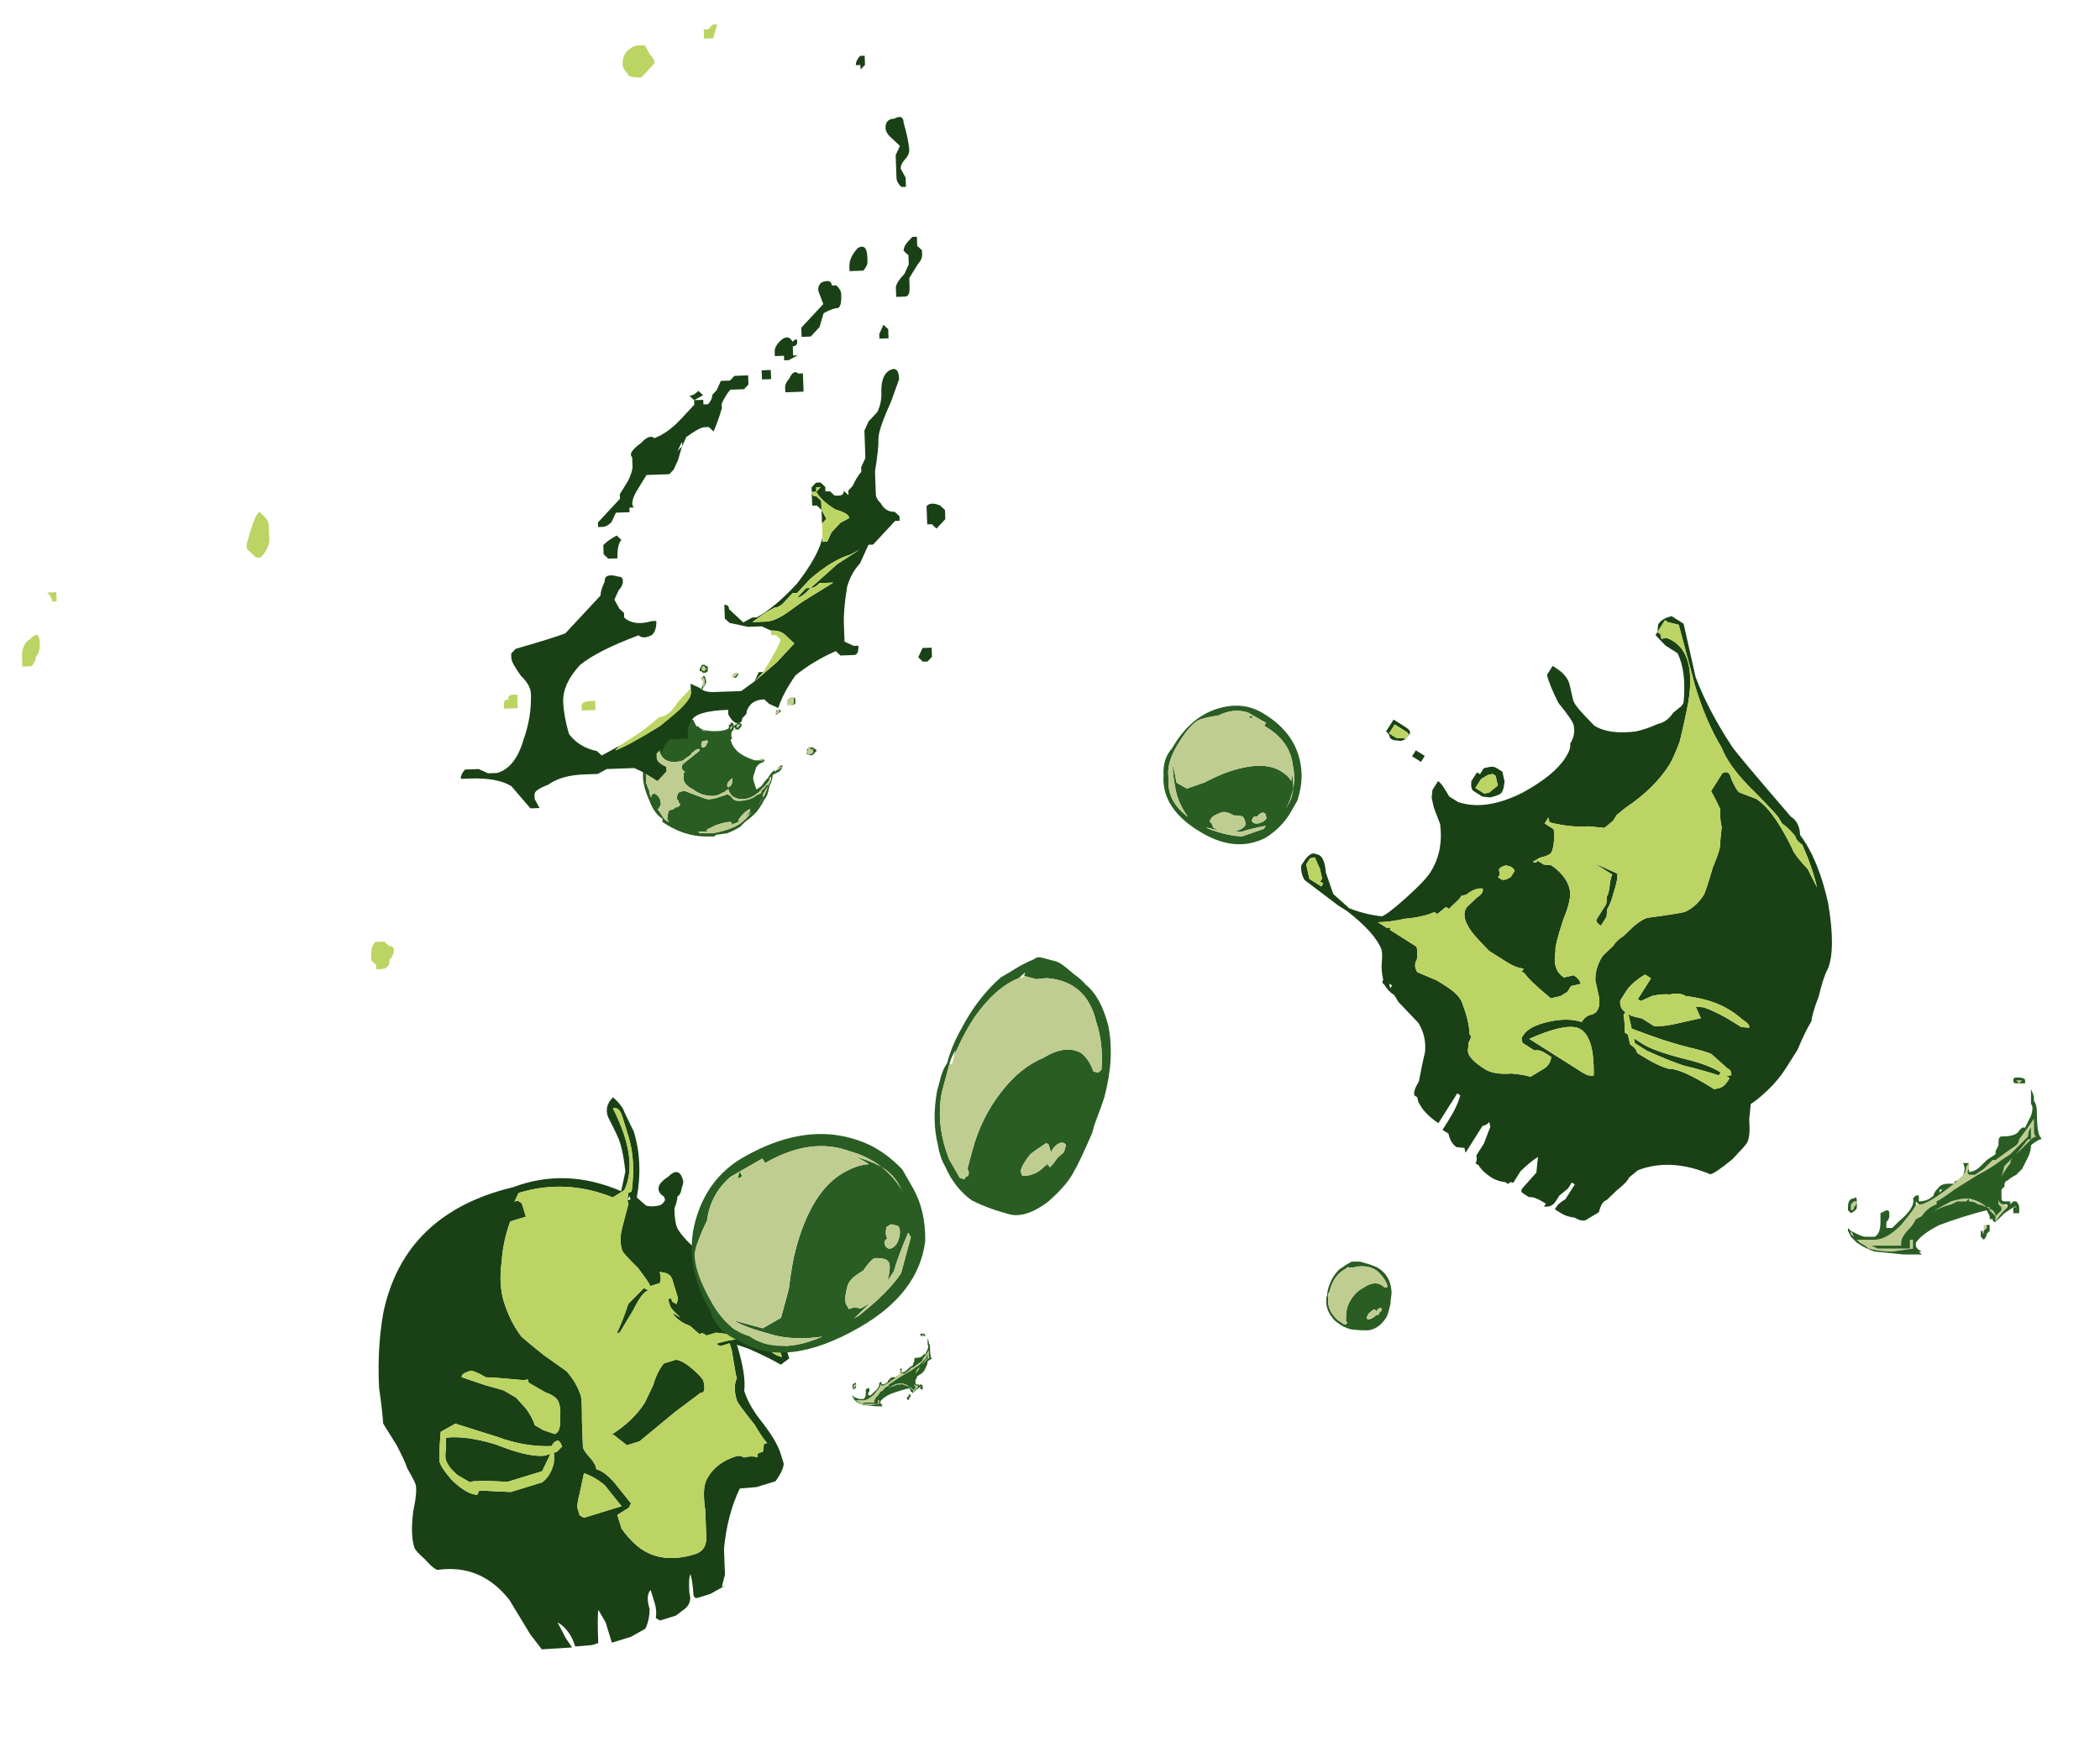 <?xml version="1.0" encoding="UTF-8" standalone="no"?>
<svg xmlns:ffdec="https://www.free-decompiler.com/flash" xmlns:xlink="http://www.w3.org/1999/xlink" ffdec:objectType="frame" height="133.9px" width="160.95px" xmlns="http://www.w3.org/2000/svg">
  <g transform="matrix(1.0, 0.0, 0.0, 1.0, 76.5, 100.75)">
    <use ffdec:characterId="230" height="7.35" transform="matrix(-4.814, 1.476, 1.593, 5.196, -22.299, -18.857)" width="6.4" xlink:href="#shape0"/>
    <use ffdec:characterId="228" height="1.95" transform="matrix(7.0, -4.018, 4.018, 7.0, -26.517, -8.029)" width="2.25" xlink:href="#shape1"/>
    <use ffdec:characterId="237" height="3.0" transform="matrix(1.858, 0.0, 0.0, 1.858, -11.165, 1.47)" width="3.25" xlink:href="#shape2"/>
    <use ffdec:characterId="229" height="3.45" transform="matrix(3.661, 0.981, -1.474, 5.501, -1.586, -28.67)" width="3.3" xlink:href="#shape3"/>
    <use ffdec:characterId="229" height="3.45" transform="matrix(1.517, 0.0, 0.0, 1.527, 25.146, -4.045)" width="3.3" xlink:href="#shape3"/>
    <use ffdec:characterId="228" height="1.95" transform="matrix(3.979, 2.284, -2.626, 4.575, 16.219, -48.423)" width="2.25" xlink:href="#shape1"/>
    <use ffdec:characterId="231" height="8.1" transform="matrix(4.564, 2.888, -2.888, 4.564, 39.985, -60.884)" width="7.45" xlink:href="#shape4"/>
    <use ffdec:characterId="238" height="5.3" transform="matrix(2.484, 0.0, 0.0, 2.484, -27.22, -49.797)" width="5.35" xlink:href="#shape5"/>
    <use ffdec:characterId="237" height="3.0" transform="matrix(4.524, 0.0, 0.0, 4.524, 65.136, -18.162)" width="3.25" xlink:href="#shape2"/>
    <use ffdec:characterId="239" height="10.2" transform="matrix(7.0, -0.251, 0.251, 7.0, -76.479, -96.908)" width="10.15" xlink:href="#shape6"/>
  </g>
  <defs>
    <g id="shape0" transform="matrix(1.0, 0.0, 0.0, 1.0, 3.5, 5.05)">
      <path d="M0.35 -3.3 Q0.25 -3.55 0.05 -3.8 L-0.2 -3.8 -0.2 -4.0 -0.15 -4.05 -0.1 -4.05 -0.2 -4.15 Q-0.95 -4.15 -1.55 -3.7 L-1.75 -3.75 Q-2.1 -4.1 -1.95 -4.9 -2.05 -4.9 -2.05 -4.75 L-2.05 -4.45 Q-2.05 -4.1 -1.85 -3.7 L-1.8 -3.7 -1.75 -3.6 -1.75 -3.55 -1.55 -3.25 Q-1.45 -3.1 -1.45 -2.95 -1.45 -2.9 -1.6 -2.65 -1.7 -2.4 -1.7 -2.35 L-1.85 -2.35 Q-1.9 -2.4 -1.9 -2.5 -2.05 -2.45 -2.05 -2.35 -2.05 -2.3 -2.05 -2.2 L-2.05 -2.1 Q-2.05 -2.05 -2.0 -2.0 L-1.95 -2.05 -1.95 -2.1 -1.9 -2.1 -1.9 -2.0 Q-1.9 -1.95 -2.0 -1.8 -1.95 -1.85 -1.9 -1.9 -1.95 -1.75 -2.1 -1.65 L-2.2 -1.5 -2.25 -1.5 -2.3 -1.45 -2.45 -1.45 Q-2.7 -1.35 -3.0 -1.2 -3.3 -1.0 -3.3 -0.9 L-3.3 -0.85 Q-3.2 -0.9 -3.15 -1.0 L-3.0 -1.15 Q-2.85 -1.3 -2.4 -1.3 L-2.45 -1.25 -2.6 -1.25 -2.6 -1.15 -2.55 -0.8 -2.55 -0.75 Q-2.45 -0.65 -2.45 -0.45 -2.45 -0.4 -2.6 -0.05 -2.65 0.15 -2.7 0.25 L-2.65 0.25 -2.6 0.35 -2.55 0.35 Q-2.5 0.35 -2.5 0.4 -2.4 0.35 -2.3 0.35 -2.25 0.3 -2.2 0.3 -1.85 0.3 -1.65 0.5 -1.55 0.6 -1.5 0.9 L-1.4 1.25 Q-1.35 1.45 -1.15 1.45 -0.6 1.45 -0.35 1.1 -0.25 0.95 -0.2 0.8 -0.2 0.7 -0.2 0.65 L-0.2 0.6 -0.4 0.55 -0.45 0.5 -0.3 0.15 Q-0.2 -0.05 -0.1 -0.1 L-0.1 -0.15 Q-0.1 -0.2 -0.05 -0.3 0.0 -0.4 0.0 -0.45 L-0.1 -0.8 Q-0.2 -1.1 -0.2 -1.15 -0.2 -1.35 -0.1 -1.55 L0.15 -1.85 Q0.3 -2.05 0.4 -2.2 0.5 -2.45 0.5 -2.75 0.5 -3.0 0.35 -3.3 M0.7 -0.3 Q0.6 -0.4 0.5 -0.5 L0.6 -0.5 Q0.85 -0.55 1.25 -0.85 1.65 -1.1 1.95 -1.15 L2.0 -1.0 Q2.05 -0.9 2.05 -0.85 2.05 -0.75 1.95 -0.6 L1.8 -0.45 1.75 -0.45 1.55 -0.4 Q1.4 -0.35 1.25 -0.3 L0.7 -0.3 M0.35 -0.65 Q0.3 -0.65 0.3 -0.55 L0.4 -0.5 0.45 -0.5 Q0.45 -0.45 0.5 -0.35 0.6 -0.2 0.75 -0.15 L1.25 -0.15 1.7 -0.3 1.75 -0.25 Q1.9 -0.3 2.05 -0.55 2.15 -0.75 2.15 -0.85 2.15 -0.9 2.0 -1.25 L1.75 -1.3 1.2 -0.95 Q0.85 -0.7 0.45 -0.6 0.4 -0.65 0.35 -0.65 M1.1 -1.8 L0.95 -1.75 0.55 -1.6 0.5 -1.6 0.5 -1.55 0.3 -1.35 Q0.15 -1.25 0.15 -1.15 0.15 -1.05 0.2 -0.95 0.25 -0.75 0.35 -0.75 L0.5 -0.85 0.6 -0.95 Q0.6 -1.05 0.65 -1.2 L0.75 -1.4 0.9 -1.55 1.15 -1.7 1.45 -1.9 Q1.45 -1.95 1.3 -1.95 1.25 -1.95 1.1 -1.8 M2.6 -0.65 Q2.6 -0.55 2.75 -0.3 2.9 0.0 2.9 0.2 2.9 0.25 2.8 0.4 2.7 0.6 2.65 0.6 2.0 0.7 1.75 1.3 L1.6 1.85 1.5 2.1 1.05 2.2 1.1 2.05 1.15 1.8 Q1.0 1.95 1.0 2.2 L0.75 2.25 0.65 2.25 Q0.55 1.9 0.5 1.8 L0.45 2.0 Q0.45 2.15 0.45 2.25 L0.45 2.3 0.15 2.3 -0.1 2.25 Q-0.2 2.15 -0.25 2.0 -0.25 1.8 -0.35 1.75 L-0.35 1.95 Q-0.35 2.05 -0.3 2.15 L-0.35 2.2 -0.6 2.2 -0.75 2.15 Q-0.9 2.1 -0.9 1.95 -0.95 1.75 -1.0 1.7 -1.0 1.8 -0.95 2.0 -0.95 2.05 -1.0 2.05 L-1.2 2.05 -1.45 2.0 -1.4 2.0 -1.5 1.85 -1.6 1.5 Q-1.8 1.05 -2.1 0.75 L-2.35 0.8 Q-2.5 0.8 -2.65 0.8 -2.8 0.7 -2.85 0.6 -2.85 0.55 -2.85 0.45 -2.85 0.25 -2.7 -0.1 -2.6 -0.35 -2.6 -0.55 -2.7 -0.75 -2.7 -1.2 L-2.85 -1.1 Q-3.1 -0.9 -3.25 -0.75 L-3.4 -0.8 -3.4 -0.9 Q-3.4 -1.1 -3.2 -1.2 -3.1 -1.3 -2.75 -1.4 L-2.7 -1.4 -2.7 -1.45 Q-2.7 -1.5 -2.65 -1.6 -2.6 -1.7 -2.6 -1.75 -2.6 -1.85 -2.7 -1.95 -2.75 -2.0 -2.95 -2.1 L-3.15 -2.05 -3.25 -2.0 -3.45 -2.0 -3.45 -2.05 Q-3.5 -2.1 -3.5 -2.2 -3.5 -2.25 -3.45 -2.25 L-3.35 -2.4 Q-3.25 -2.4 -3.25 -2.45 L-3.05 -2.4 -2.9 -2.35 -2.75 -2.4 Q-2.65 -2.5 -2.5 -2.7 -2.35 -2.95 -2.35 -3.05 -2.35 -3.15 -2.4 -3.3 -2.45 -3.35 -2.5 -3.45 -2.55 -3.45 -2.6 -3.55 -2.65 -3.6 -2.65 -3.65 -2.65 -3.85 -2.45 -3.75 -2.25 -3.7 -2.25 -3.6 -2.25 -3.55 -2.3 -3.5 L-2.3 -3.45 Q-2.25 -3.4 -2.2 -3.4 -2.1 -3.4 -2.0 -3.45 L-1.9 -3.6 Q-2.15 -4.05 -2.15 -4.5 L-2.1 -4.8 Q-2.1 -4.9 -2.0 -5.05 -1.8 -4.95 -1.85 -4.75 -1.9 -4.5 -1.9 -4.4 -1.9 -4.25 -1.85 -4.0 L-1.7 -3.75 Q-1.0 -4.3 -0.15 -4.25 1.55 -4.35 2.3 -3.1 2.55 -2.65 2.7 -2.1 2.75 -1.8 2.8 -1.6 L2.7 -1.25 Q2.65 -1.0 2.65 -0.9 2.6 -0.7 2.6 -0.65 M0.35 0.45 L0.35 0.35 Q0.35 0.3 0.25 0.15 L0.1 -0.1 Q-0.05 0.0 -0.15 0.15 L-0.3 0.5 0.3 0.5 0.35 0.45 M-1.8 -3.65 L-1.8 -3.6 -1.75 -3.6 -1.8 -3.65 M-1.95 -0.7 L-2.0 -0.7 Q-2.05 -0.75 -2.05 -0.85 -2.05 -0.9 -1.95 -1.05 -1.85 -1.2 -1.75 -1.25 L-1.55 -1.25 Q-1.4 -1.15 -1.3 -1.0 L-1.1 -0.8 Q-0.85 -0.6 -0.45 -0.5 L-0.5 -0.5 -0.65 -0.3 -0.85 -0.3 -1.5 -0.55 -1.95 -0.7 M-1.65 -2.3 L-1.6 -2.35 Q-1.5 -2.3 -1.3 -2.2 -1.15 -2.0 -1.0 -1.85 L-1.05 -1.85 -1.35 -2.1 Q-1.55 -2.3 -1.65 -2.3" fill="#1a4115" fill-rule="evenodd" stroke="none"/>
      <path d="M0.35 -3.3 Q0.5 -3.0 0.5 -2.75 0.5 -2.45 0.4 -2.2 0.3 -2.05 0.15 -1.85 L-0.1 -1.55 Q-0.2 -1.35 -0.2 -1.15 -0.2 -1.1 -0.1 -0.8 L0.0 -0.45 Q0.0 -0.4 -0.05 -0.3 -0.1 -0.2 -0.1 -0.15 L-0.1 -0.1 Q-0.2 -0.05 -0.3 0.15 L-0.45 0.5 -0.4 0.55 -0.2 0.6 -0.2 0.65 Q-0.2 0.7 -0.2 0.8 -0.25 0.95 -0.35 1.1 -0.6 1.45 -1.15 1.45 -1.35 1.45 -1.4 1.25 L-1.5 0.9 Q-1.55 0.6 -1.65 0.5 -1.85 0.3 -2.2 0.3 -2.25 0.3 -2.3 0.35 -2.4 0.35 -2.5 0.4 -2.5 0.35 -2.55 0.35 L-2.6 0.35 -2.65 0.25 -2.7 0.25 Q-2.65 0.15 -2.6 -0.05 -2.45 -0.4 -2.45 -0.45 -2.45 -0.65 -2.55 -0.75 L-2.55 -0.8 -2.6 -1.15 -2.6 -1.25 -2.45 -1.25 -2.4 -1.3 Q-2.85 -1.3 -3.0 -1.15 L-3.15 -1.0 Q-3.2 -0.9 -3.3 -0.85 L-3.3 -0.9 Q-3.3 -1.0 -3.0 -1.2 -2.7 -1.35 -2.45 -1.45 L-2.3 -1.45 -2.25 -1.5 -2.2 -1.5 -2.1 -1.65 Q-1.95 -1.75 -1.9 -1.9 -1.95 -1.85 -2.0 -1.8 -1.9 -1.95 -1.9 -2.0 L-1.9 -2.1 -1.95 -2.1 -1.95 -2.05 -2.0 -2.0 Q-2.05 -2.05 -2.05 -2.1 L-2.05 -2.2 Q-2.05 -2.3 -2.05 -2.35 -2.05 -2.45 -1.9 -2.5 -1.9 -2.4 -1.85 -2.35 L-1.7 -2.35 Q-1.7 -2.4 -1.6 -2.65 -1.45 -2.9 -1.45 -2.95 -1.45 -3.1 -1.55 -3.25 L-1.75 -3.55 -1.75 -3.6 -1.8 -3.7 -1.85 -3.7 Q-2.05 -4.1 -2.05 -4.45 L-2.05 -4.75 Q-2.05 -4.9 -1.95 -4.9 -2.1 -4.1 -1.75 -3.75 L-1.55 -3.7 Q-0.95 -4.15 -0.2 -4.15 L-0.1 -4.05 -0.15 -4.05 -0.2 -4.0 -0.2 -3.8 0.05 -3.8 Q0.25 -3.55 0.35 -3.3 M1.1 -1.8 Q1.25 -1.95 1.3 -1.95 1.45 -1.95 1.45 -1.9 L1.15 -1.7 0.9 -1.55 0.75 -1.4 0.65 -1.2 Q0.6 -1.05 0.6 -0.95 L0.5 -0.85 0.35 -0.75 Q0.25 -0.75 0.2 -0.95 0.15 -1.05 0.15 -1.15 0.15 -1.25 0.3 -1.35 L0.5 -1.55 0.5 -1.6 0.55 -1.6 0.95 -1.75 1.1 -1.8 M0.35 -0.65 Q0.4 -0.65 0.45 -0.6 0.85 -0.7 1.2 -0.95 L1.75 -1.3 2.0 -1.25 Q2.15 -0.9 2.15 -0.85 2.15 -0.75 2.05 -0.55 1.9 -0.3 1.75 -0.25 L1.7 -0.3 1.25 -0.15 0.75 -0.15 Q0.6 -0.2 0.5 -0.35 0.45 -0.45 0.45 -0.5 L0.4 -0.5 0.3 -0.55 Q0.3 -0.65 0.35 -0.65 M0.7 -0.3 L1.25 -0.3 Q1.4 -0.35 1.55 -0.4 L1.75 -0.45 1.8 -0.45 1.95 -0.6 Q2.05 -0.75 2.05 -0.85 2.05 -0.9 2.0 -1.0 L1.95 -1.15 Q1.65 -1.1 1.25 -0.85 0.85 -0.55 0.6 -0.5 L0.5 -0.5 Q0.6 -0.4 0.7 -0.3 M0.35 0.45 L0.3 0.5 -0.3 0.5 -0.15 0.15 Q-0.05 0.0 0.1 -0.1 L0.25 0.15 Q0.35 0.3 0.35 0.35 L0.35 0.45 M-1.65 -2.3 Q-1.55 -2.3 -1.35 -2.1 L-1.05 -1.85 -1.0 -1.85 Q-1.15 -2.0 -1.3 -2.2 -1.5 -2.3 -1.6 -2.35 L-1.65 -2.3 M-1.95 -0.7 L-1.5 -0.55 -0.85 -0.3 -0.65 -0.3 -0.5 -0.5 -0.45 -0.5 Q-0.85 -0.6 -1.1 -0.8 L-1.3 -1.0 Q-1.4 -1.15 -1.55 -1.25 L-1.75 -1.25 Q-1.85 -1.2 -1.95 -1.05 -2.05 -0.9 -2.05 -0.85 -2.05 -0.75 -2.0 -0.7 L-1.95 -0.7" fill="#bcd463" fill-rule="evenodd" stroke="none"/>
    </g>
    <g id="shape1" transform="matrix(1.0, 0.0, 0.0, 1.0, 1.15, 0.95)">
      <path d="M-0.25 -0.8 L-0.3 -0.8 -0.25 -0.85 -0.25 -0.8" fill="#006600" fill-rule="evenodd" stroke="none"/>
      <path d="M0.75 -0.45 Q0.9 -0.3 0.95 -0.2 1.0 -0.1 1.0 0.0 1.0 0.15 1.0 0.3 1.0 0.2 1.0 0.1 1.0 -0.25 0.75 -0.5 0.5 -0.8 0.0 -0.8 L0.0 -0.85 Q-0.15 -0.85 -0.25 -0.85 L-0.35 -0.85 Q-0.6 -0.8 -0.75 -0.6 -0.9 -0.5 -1.0 -0.4 -1.1 -0.25 -1.1 0.1 -1.1 0.4 -0.95 0.55 -0.8 0.85 -0.35 0.9 -0.6 0.8 -0.75 0.65 -0.95 0.45 -1.0 0.35 -0.9 0.45 -0.8 0.55 L-0.7 0.55 Q-0.65 0.55 -0.6 0.55 L-0.4 0.35 Q-0.25 0.15 -0.15 0.05 0.25 -0.35 0.6 -0.35 0.75 -0.35 0.85 -0.3 0.8 -0.4 0.75 -0.45 M1.1 -0.1 Q1.1 0.0 1.1 0.1 1.1 0.35 0.95 0.6 0.65 1.0 0.0 1.0 -0.8 1.0 -1.05 0.55 -1.2 0.35 -1.15 0.15 -1.15 -0.35 -0.85 -0.65 -0.55 -0.95 -0.15 -0.95 0.6 -0.95 0.95 -0.45 1.05 -0.3 1.1 -0.1 M0.85 0.5 L0.85 0.45 Q0.65 0.6 0.55 0.7 L0.45 0.75 Q0.55 0.65 0.55 0.6 0.55 0.55 0.45 0.5 0.4 0.5 0.3 0.55 0.15 0.55 0.1 0.6 0.0 0.7 0.0 0.75 L0.0 0.8 Q0.05 0.8 0.1 0.85 L0.2 0.85 0.0 0.9 0.05 0.9 Q0.4 0.85 0.6 0.75 0.7 0.65 0.85 0.5 M0.8 0.35 L0.75 0.3 0.7 0.3 Q0.65 0.35 0.65 0.4 0.6 0.4 0.6 0.45 0.6 0.5 0.65 0.5 0.7 0.5 0.75 0.45 0.8 0.4 0.8 0.35" fill="#2a5d23" fill-rule="evenodd" stroke="none"/>
      <path d="M0.75 -0.45 Q0.8 -0.4 0.85 -0.3 0.75 -0.35 0.6 -0.35 0.25 -0.35 -0.15 0.05 -0.25 0.15 -0.4 0.35 L-0.6 0.55 Q-0.65 0.55 -0.7 0.55 L-0.8 0.55 Q-0.9 0.45 -1.0 0.35 -0.95 0.45 -0.75 0.65 -0.6 0.8 -0.35 0.9 -0.8 0.85 -0.95 0.55 -1.1 0.4 -1.1 0.1 -1.1 -0.25 -1.0 -0.4 -0.9 -0.5 -0.75 -0.6 -0.6 -0.8 -0.35 -0.85 L-0.25 -0.85 Q-0.15 -0.85 0.0 -0.85 L0.0 -0.8 Q0.5 -0.8 0.75 -0.5 1.0 -0.25 1.0 0.1 1.0 0.2 1.0 0.3 1.0 0.15 1.0 0.0 1.0 -0.1 0.95 -0.2 0.9 -0.3 0.75 -0.45 M0.8 0.35 Q0.8 0.4 0.75 0.45 0.7 0.5 0.65 0.5 0.6 0.5 0.6 0.45 0.6 0.4 0.65 0.4 0.65 0.35 0.7 0.3 L0.75 0.3 0.8 0.35 M0.85 0.5 Q0.7 0.65 0.6 0.75 0.4 0.85 0.05 0.9 L0.0 0.9 0.2 0.85 0.1 0.85 Q0.05 0.8 0.0 0.8 L0.0 0.75 Q0.0 0.7 0.1 0.6 0.15 0.55 0.3 0.55 0.4 0.5 0.45 0.5 0.55 0.55 0.55 0.6 0.55 0.65 0.45 0.75 L0.55 0.7 Q0.65 0.6 0.85 0.45 L0.85 0.5 M-0.25 -0.8 L-0.25 -0.85 -0.3 -0.8 -0.25 -0.8" fill="#c0cd91" fill-rule="evenodd" stroke="none"/>
    </g>
    <g id="shape2" transform="matrix(1.0, 0.0, 0.0, 1.0, 1.65, 1.55)">
      <path d="M1.2 -1.5 L1.3 -1.5 1.25 -1.45 1.2 -1.5 M-0.45 0.6 L-0.4 0.6 Q-0.25 0.55 -0.05 0.4 L0.15 0.25 Q0.2 0.2 0.3 0.1 0.35 0.05 0.35 0.0 0.35 -0.05 0.4 -0.1 L0.4 0.0 Q0.35 0.05 0.4 0.1 L0.5 0.1 0.65 0.0 0.8 -0.15 0.85 -0.15 Q1.05 -0.3 1.2 -0.4 1.25 -0.45 1.25 -0.5 1.4 -0.7 1.5 -0.85 1.5 -0.75 1.5 -0.65 1.5 -0.55 1.55 -0.55 1.5 -0.55 1.45 -0.5 L1.15 -0.2 Q1.1 -0.15 1.1 -0.1 0.95 0.1 0.95 0.15 L0.95 0.15 1.0 -0.05 1.2 -0.25 1.4 -0.5 1.45 -0.5 1.45 -0.7 Q1.4 -0.65 1.4 -0.55 1.35 -0.5 1.25 -0.4 L1.1 -0.25 0.95 -0.15 Q0.75 0.0 0.55 0.1 L0.15 0.35 Q-0.05 0.5 -0.15 0.55 L-0.15 0.6 Q-0.3 0.65 -0.4 0.8 L-0.4 0.8 -0.5 0.85 Q-0.55 0.95 -0.6 1.0 -0.75 1.15 -0.75 1.25 L-0.75 1.3 -1.25 1.3 -1.15 1.35 -0.6 1.35 -0.6 1.3 Q-0.6 1.25 -0.6 1.2 L-0.55 1.2 Q-0.55 1.3 -0.55 1.35 L-0.9 1.4 Q-1.1 1.4 -1.3 1.35 -1.35 1.3 -1.45 1.25 L-1.55 1.15 -1.5 1.2 -1.2 1.2 Q-1.0 1.2 -0.75 0.95 -0.5 0.65 -0.5 0.6 L-0.45 0.6 M1.15 0.65 Q1.2 0.6 1.2 0.7 L1.2 0.65 1.15 0.65 1.15 0.65 M1.05 0.65 L1.0 0.7 Q0.9 0.8 0.85 0.9 L0.85 0.8 Q0.8 0.75 0.75 0.7 L0.75 0.65 0.7 0.65 Q0.6 0.6 0.55 0.6 0.5 0.55 0.4 0.55 L0.4 0.5 0.35 0.55 Q0.25 0.55 0.2 0.55 L0.1 0.6 Q-0.1 0.65 -0.25 0.75 -0.1 0.65 0.1 0.55 0.25 0.5 0.4 0.5 0.6 0.55 0.7 0.65 L0.8 0.7 Q0.85 0.75 0.85 0.8 L0.95 0.7 0.95 0.65 0.9 0.6 0.9 0.5 Q0.9 0.6 1.0 0.6 L1.05 0.65 M0.65 1.05 L0.65 0.95 0.7 0.95 0.7 1.0 0.65 1.05 0.65 1.1 Q0.6 1.05 0.65 1.05 M-1.6 0.65 L-1.6 0.6 -1.55 0.55 -1.5 0.55 Q-1.5 0.6 -1.55 0.65 -1.55 0.7 -1.6 0.7 L-1.6 0.65" fill="#c0cd91" fill-rule="evenodd" stroke="none"/>
      <path d="M1.2 -1.5 L1.25 -1.45 1.3 -1.5 1.2 -1.5 M1.15 -1.5 Q1.15 -1.55 1.2 -1.55 1.35 -1.55 1.35 -1.5 L1.35 -1.45 1.2 -1.45 Q1.15 -1.45 1.15 -1.5 M1.5 -0.85 Q1.4 -0.7 1.25 -0.5 1.25 -0.45 1.2 -0.4 1.05 -0.3 0.85 -0.15 L0.8 -0.15 0.65 0.0 0.5 0.1 0.4 0.1 Q0.35 0.05 0.4 0.0 L0.4 -0.1 Q0.35 -0.05 0.35 0.0 0.35 0.05 0.3 0.1 0.2 0.2 0.15 0.25 L-0.05 0.4 Q-0.25 0.55 -0.4 0.6 L-0.45 0.6 -0.5 0.55 -0.5 0.6 Q-0.5 0.65 -0.75 0.95 -1.0 1.2 -1.2 1.2 L-1.5 1.2 -1.55 1.15 -1.45 1.25 Q-1.35 1.3 -1.3 1.35 -1.1 1.4 -0.9 1.4 L-0.55 1.35 Q-0.55 1.3 -0.55 1.2 L-0.6 1.2 Q-0.6 1.25 -0.6 1.3 L-0.6 1.35 -1.15 1.35 -1.25 1.3 -0.75 1.3 -0.75 1.25 Q-0.75 1.15 -0.6 1.0 -0.55 0.95 -0.5 0.85 L-0.4 0.8 -0.4 0.8 Q-0.3 0.65 -0.15 0.6 L-0.15 0.55 Q-0.05 0.5 0.15 0.35 L0.55 0.1 Q0.75 0.0 0.95 -0.15 L1.1 -0.25 1.25 -0.4 Q1.35 -0.5 1.4 -0.55 1.4 -0.65 1.45 -0.7 L1.45 -0.5 1.4 -0.5 1.2 -0.25 1.0 -0.05 0.95 0.15 0.95 0.15 Q0.95 0.1 1.1 -0.1 1.1 -0.15 1.15 -0.2 L1.45 -0.5 Q1.5 -0.55 1.55 -0.55 1.5 -0.55 1.5 -0.65 1.5 -0.75 1.5 -0.85 L1.5 -0.85 M1.15 0.65 L1.0 0.75 0.85 0.9 Q0.8 0.9 0.8 0.85 L0.75 0.85 0.75 0.8 0.7 0.7 Q0.3 0.8 -0.1 0.95 -0.4 1.1 -0.5 1.25 L-0.5 1.3 Q-0.5 1.35 -0.4 1.4 L-0.45 1.4 -0.4 1.45 -0.7 1.45 -1.2 1.4 Q-1.35 1.35 -1.5 1.25 L-1.6 1.15 -1.65 1.05 -1.65 1.0 -1.6 1.05 -1.6 1.1 -1.55 1.15 -1.6 1.05 -1.5 1.1 Q-1.4 1.15 -1.35 1.15 L-1.2 1.15 Q-1.1 1.1 -1.1 0.9 L-1.1 0.85 Q-1.1 0.8 -1.1 0.75 L-1.0 0.7 Q-0.95 0.7 -0.95 0.75 L-0.95 0.8 Q-0.95 0.85 -1.0 0.9 L-1.0 1.0 -0.9 1.0 -0.8 0.9 Q-0.5 0.65 -0.55 0.5 L-0.5 0.45 -0.45 0.45 -0.45 0.55 Q-0.3 0.55 -0.2 0.45 -0.2 0.4 -0.1 0.3 -0.05 0.25 0.05 0.25 L0.15 0.25 Q0.15 0.2 0.2 0.2 L0.3 0.1 Q0.35 0.0 0.3 -0.1 L0.4 -0.1 Q0.4 -0.05 0.4 0.05 0.5 0.05 0.6 -0.05 0.65 -0.1 0.7 -0.15 L0.85 -0.25 0.85 -0.3 0.9 -0.4 0.9 -0.45 Q0.9 -0.55 0.95 -0.55 1.2 -0.55 1.25 -0.65 L1.3 -0.7 1.35 -0.7 1.45 -0.9 Q1.5 -1.05 1.45 -1.1 L1.45 -1.3 1.45 -1.35 Q1.5 -1.25 1.5 -1.2 L1.5 -1.15 Q1.55 -1.1 1.55 -0.95 1.55 -0.65 1.6 -0.55 1.65 -0.5 1.6 -0.5 L1.6 -0.5 Q1.5 -0.45 1.45 -0.4 1.45 -0.3 1.4 -0.2 L1.3 0.0 Q1.25 0.05 1.2 0.1 1.1 0.15 1.05 0.2 1.0 0.2 1.0 0.3 L0.95 0.35 0.95 0.4 Q0.95 0.45 0.95 0.5 0.95 0.55 1.0 0.55 1.05 0.55 1.1 0.55 L1.1 0.6 1.15 0.55 1.2 0.55 Q1.25 0.6 1.25 0.65 1.25 0.7 1.25 0.75 L1.15 0.75 1.15 0.65 1.2 0.65 1.2 0.7 Q1.2 0.6 1.15 0.65 M1.0 0.6 Q0.9 0.6 0.9 0.5 L0.9 0.6 0.95 0.65 0.95 0.7 0.85 0.8 Q0.85 0.75 0.8 0.7 L0.7 0.65 Q0.6 0.55 0.4 0.5 0.25 0.5 0.1 0.55 -0.1 0.65 -0.25 0.75 -0.1 0.65 0.1 0.6 L0.2 0.55 Q0.25 0.55 0.35 0.55 L0.4 0.5 0.4 0.55 Q0.5 0.55 0.55 0.6 0.6 0.6 0.7 0.65 L0.75 0.65 0.75 0.7 Q0.8 0.75 0.85 0.8 L0.85 0.9 Q0.9 0.8 1.0 0.7 L1.05 0.65 1.05 0.6 1.0 0.6 M0.65 0.95 L0.75 0.95 0.75 1.05 0.7 1.1 Q0.7 1.15 0.65 1.2 L0.6 1.15 Q0.6 1.1 0.6 1.05 L0.65 1.05 Q0.6 1.05 0.65 1.1 L0.65 1.05 0.7 1.0 0.7 0.95 0.65 0.95 M-0.1 0.35 L-0.1 0.4 -0.05 0.35 -0.1 0.35 M-1.65 0.7 L-1.65 0.65 Q-1.65 0.5 -1.55 0.5 -1.5 0.45 -1.5 0.55 -1.5 0.6 -1.5 0.65 -1.5 0.7 -1.6 0.75 L-1.65 0.7 M-1.6 0.65 L-1.6 0.7 Q-1.55 0.7 -1.55 0.65 -1.5 0.6 -1.5 0.55 L-1.55 0.55 -1.6 0.6 -1.6 0.65" fill="#2a5d23" fill-rule="evenodd" stroke="none"/>
    </g>
    <g id="shape3" transform="matrix(1.0, 0.0, 0.0, 1.0, 1.65, 1.7)">
      <path d="M-0.55 1.55 L-0.55 1.55" fill="#009900" fill-rule="evenodd" stroke="none"/>
      <path d="M-1.55 0.0 Q-1.55 0.1 -1.55 0.2 L-1.55 0.4 Q-1.5 0.85 -1.05 1.25 -0.9 1.35 -0.75 1.45 L-0.65 1.45 Q-0.65 1.4 -0.6 1.4 L-0.6 1.35 -0.65 1.3 -0.65 1.05 Q-0.65 0.6 -0.4 0.2 -0.15 -0.2 0.25 -0.4 0.6 -0.65 0.95 -0.6 1.15 -0.55 1.3 -0.4 L1.4 -0.4 1.45 -0.45 Q1.35 -0.8 1.1 -1.05 0.9 -1.3 0.6 -1.4 0.3 -1.5 -0.1 -1.45 L-0.3 -1.4 -0.4 -1.4 Q-0.5 -1.4 -0.55 -1.4 L-0.55 -1.45 -0.6 -1.4 -0.65 -1.35 Q-1.05 -1.15 -1.3 -0.7 -1.45 -0.4 -1.5 -0.1 L-1.5 0.0 -1.5 -0.2 Q-1.55 -0.1 -1.55 0.0 M0.7 -1.5 Q1.05 -1.4 1.35 -1.05 1.65 -0.65 1.65 -0.1 1.65 -0.05 1.6 0.3 L1.6 0.4 Q1.5 0.85 1.45 0.95 1.4 1.15 1.1 1.45 0.75 1.75 0.4 1.75 -0.05 1.75 -0.4 1.7 -0.8 1.6 -1.1 1.35 -1.25 1.25 -1.35 1.1 -1.6 0.8 -1.65 0.4 L-1.65 0.2 Q-1.65 0.1 -1.6 0.0 -1.6 -0.25 -1.5 -0.5 -1.35 -0.95 -1.0 -1.3 L-0.85 -1.4 Q-0.65 -1.55 -0.45 -1.65 -0.4 -1.7 -0.3 -1.7 L-0.25 -1.7 Q-0.15 -1.7 0.0 -1.7 0.1 -1.7 0.4 -1.6 0.6 -1.55 0.7 -1.5 M1.5 0.25 L1.5 0.25 M0.8 0.7 L0.75 0.7 Q0.55 0.85 0.5 0.9 0.4 1.05 0.4 1.15 L0.45 1.2 0.5 1.2 Q0.7 1.15 0.8 1.05 L0.9 0.95 0.9 1.0 Q0.9 0.95 0.95 1.0 1.0 0.95 1.05 0.85 L1.15 0.75 1.15 0.65 Q1.05 0.6 0.95 0.7 0.9 0.75 0.9 0.8 L0.8 0.7 M-0.55 1.55 L-0.55 1.55" fill="#2a5d23" fill-rule="evenodd" stroke="none"/>
      <path d="M-0.55 -1.4 Q-0.5 -1.4 -0.4 -1.4 L-0.3 -1.4 -0.1 -1.45 Q0.3 -1.5 0.6 -1.4 0.9 -1.3 1.1 -1.05 1.35 -0.8 1.45 -0.45 L1.4 -0.4 1.3 -0.4 Q1.15 -0.55 0.95 -0.6 0.6 -0.65 0.25 -0.4 -0.15 -0.2 -0.4 0.2 -0.65 0.6 -0.65 1.05 L-0.65 1.3 -0.6 1.35 -0.6 1.4 Q-0.65 1.4 -0.65 1.45 L-0.75 1.45 Q-0.9 1.35 -1.05 1.25 -1.5 0.85 -1.55 0.4 L-1.55 0.2 Q-1.55 0.1 -1.55 0.0 L-1.5 0.0 -1.5 -0.1 Q-1.45 -0.4 -1.3 -0.7 -1.05 -1.15 -0.65 -1.35 L-0.6 -1.4 -0.6 -1.35 -0.55 -1.4 M0.8 0.7 L0.9 0.8 Q0.9 0.75 0.95 0.7 1.05 0.6 1.15 0.65 L1.15 0.75 1.05 0.85 Q1.0 0.95 0.95 1.0 0.9 0.95 0.9 1.0 L0.9 0.95 0.8 1.05 Q0.7 1.15 0.5 1.2 L0.45 1.2 0.4 1.15 Q0.4 1.05 0.5 0.9 0.55 0.85 0.75 0.7 L0.8 0.7" fill="#c0cd91" fill-rule="evenodd" stroke="none"/>
    </g>
    <g id="shape4" transform="matrix(1.0, 0.0, 0.0, 1.0, 4.55, 5.75)">
      <path d="M2.65 -2.3 Q2.7 -2.05 2.75 -1.95 2.75 -1.8 2.8 -1.5 L2.8 -1.2 Q2.8 -1.0 2.75 -0.8 2.7 -0.6 2.65 -0.5 L2.75 -0.3 Q2.9 -0.1 2.9 0.0 2.9 0.05 2.85 0.3 2.75 0.6 2.7 0.65 2.1 0.75 1.8 1.15 L1.75 1.3 1.75 1.35 Q1.75 1.4 1.7 1.55 L1.65 1.75 Q1.6 1.8 1.65 1.95 1.6 2.05 1.55 2.15 1.5 2.2 1.4 2.2 1.3 2.25 1.2 2.25 L1.1 2.25 1.1 2.2 Q1.1 2.15 1.15 2.05 L1.15 1.8 1.1 1.8 1.1 1.9 1.05 2.05 Q1.05 2.1 1.05 2.15 1.05 2.25 0.95 2.3 L0.95 2.25 Q0.75 2.25 0.7 2.3 L0.6 2.3 Q0.55 2.3 0.55 2.25 L0.6 1.95 Q0.55 1.85 0.5 1.75 0.45 1.85 0.4 2.05 L0.4 2.25 Q0.35 2.25 0.35 2.3 L0.3 2.3 Q0.2 2.35 0.1 2.35 -0.05 2.35 -0.15 2.3 L-0.2 2.3 Q-0.2 2.25 -0.25 2.2 L-0.25 2.0 -0.3 1.75 -0.35 1.7 Q-0.35 1.75 -0.4 1.8 L-0.4 2.25 -0.45 2.2 -0.55 2.25 Q-0.65 2.25 -0.75 2.15 L-0.85 2.15 -0.85 2.0 Q-0.85 1.75 -0.9 1.6 L-0.95 1.6 -0.95 2.1 Q-1.1 2.1 -1.25 2.05 L-1.35 2.0 -1.4 1.95 -1.45 1.95 Q-1.5 1.9 -1.5 1.75 -1.6 1.5 -1.65 1.35 -1.75 1.15 -1.95 1.05 -2.15 1.0 -2.35 0.95 L-2.45 0.9 Q-2.55 0.9 -2.65 0.85 -2.7 0.85 -2.7 0.8 -2.8 0.7 -2.85 0.6 -2.9 0.5 -2.95 0.45 -3.15 0.3 -3.65 0.25 L-3.8 0.25 -4.4 0.2 Q-4.5 0.15 -4.55 0.05 L-4.55 0.0 Q-4.55 -0.2 -4.45 -0.2 -4.35 -0.25 -4.2 -0.05 L-3.95 0.15 -3.65 0.2 Q-3.4 0.15 -3.2 0.05 -3.15 0.0 -3.05 -0.35 -2.95 -0.7 -2.95 -0.85 -2.95 -1.2 -3.2 -1.5 L-3.4 -1.65 -3.5 -1.75 -3.55 -1.85 -3.55 -2.0 Q-3.5 -2.0 -3.4 -1.95 L-3.3 -1.9 -3.15 -1.9 Q-2.75 -2.0 -2.45 -2.5 -2.2 -2.95 -2.2 -3.25 -2.2 -3.4 -2.25 -3.45 -2.25 -3.6 -2.35 -3.7 -2.4 -3.75 -2.7 -3.85 -2.95 -4.0 -3.05 -4.1 L-3.05 -4.25 -3.0 -4.25 Q-2.8 -4.25 -2.7 -4.15 L-2.55 -4.0 Q-2.5 -3.95 -2.3 -3.9 L-2.1 -3.85 Q-1.85 -3.85 -1.55 -4.1 -1.45 -4.2 -1.35 -4.35 -1.25 -4.45 -1.25 -4.6 L-1.2 -4.75 -1.2 -4.8 Q-1.4 -5.2 -1.65 -5.35 L-1.85 -5.35 -2.05 -5.4 -2.05 -5.45 -2.1 -5.55 Q-2.1 -5.65 -2.0 -5.75 L-1.8 -5.75 -1.25 -5.2 Q-0.85 -4.9 -0.3 -4.65 -0.2 -4.6 0.95 -4.25 1.1 -4.25 1.2 -4.1 1.6 -3.95 2.05 -3.5 2.5 -3.0 2.55 -2.7 2.55 -2.6 2.65 -2.3 M1.3 -4.0 Q1.2 -4.0 1.15 -4.05 1.0 -4.1 0.9 -4.1 L0.8 -4.15 Q0.65 -4.2 0.2 -4.3 -0.2 -4.4 -0.4 -4.55 -0.8 -4.75 -1.2 -5.1 L-1.85 -5.7 -2.0 -5.65 -2.05 -5.65 -2.05 -5.45 -2.0 -5.45 -1.95 -5.4 -1.9 -5.45 Q-1.45 -5.55 -1.15 -4.85 -1.05 -4.6 -0.95 -4.3 -0.9 -4.05 -0.9 -3.95 -0.9 -3.55 -1.1 -3.1 L-1.15 -2.95 -1.15 -2.85 -1.2 -2.7 -1.4 -2.6 Q-1.6 -2.45 -1.9 -2.35 L-1.95 -2.4 -1.95 -2.3 -1.8 -2.3 Q-1.75 -2.25 -1.7 -2.15 -1.65 -2.05 -1.65 -2.0 -1.65 -1.95 -1.75 -1.85 L-1.8 -1.75 Q-1.75 -1.75 -1.75 -1.8 -1.7 -1.8 -1.65 -1.8 L-1.55 -1.85 -1.6 -1.85 Q-1.3 -1.85 -1.15 -1.7 -1.05 -1.6 -1.0 -1.3 -0.9 -0.9 -0.85 -0.85 -0.75 -0.6 -0.55 -0.6 L-0.45 -0.7 Q-0.35 -0.7 -0.3 -0.65 L-0.4 -0.55 -0.4 -0.45 -0.45 -0.35 -0.55 -0.25 Q-0.95 -0.3 -1.05 -0.35 L-1.1 -0.35 -1.1 -0.4 Q-1.2 -0.35 -1.35 -0.35 L-1.65 -0.35 -1.85 -0.4 Q-2.25 -0.5 -2.25 -0.7 L-2.2 -0.9 Q-2.15 -1.0 -2.2 -1.05 -2.3 -1.0 -2.35 -0.85 L-2.4 -0.8 -2.4 -0.75 -2.45 -0.55 -2.5 -0.55 -2.55 -0.4 -2.6 -0.4 Q-2.7 -0.25 -2.9 -0.1 -3.05 0.05 -3.2 0.15 L-3.05 0.15 Q-3.0 0.1 -3.0 0.15 L-2.55 0.15 Q-2.5 0.2 -2.45 0.3 -2.45 0.4 -2.35 0.45 L-2.05 0.4 -1.9 0.4 Q-1.65 0.4 -1.55 0.5 -1.35 0.65 -1.25 0.8 -1.2 0.8 -1.2 0.9 L-1.15 1.0 Q-1.1 1.1 -0.8 1.1 -0.65 1.1 -0.45 0.95 -0.25 0.85 -0.2 0.85 -0.15 0.75 -0.1 0.65 -0.05 0.55 -0.1 0.45 L-0.2 0.45 Q-0.3 0.45 -0.35 0.5 L-0.55 0.5 -0.6 0.45 -0.6 0.4 Q-0.6 0.25 -0.4 0.05 -0.2 -0.15 0.0 -0.2 0.0 -0.3 0.05 -0.35 0.1 -0.4 0.1 -0.45 0.1 -0.55 0.0 -0.65 L-0.15 -0.8 Q-0.25 -0.95 -0.25 -1.15 L-0.2 -1.35 Q-0.2 -1.45 -0.15 -1.55 L-0.1 -1.75 Q-0.05 -1.9 0.0 -1.95 0.3 -2.2 0.4 -2.3 0.5 -2.45 0.5 -2.65 0.5 -2.7 0.4 -3.05 0.35 -3.35 0.3 -3.4 L0.2 -3.6 Q0.1 -3.7 0.05 -3.8 -0.1 -3.9 -0.2 -3.95 -0.2 -4.0 -0.2 -4.1 -0.2 -4.2 -0.2 -4.25 -0.15 -4.35 -0.05 -4.25 0.1 -4.15 0.15 -4.15 L0.4 -4.2 Q0.6 -4.2 0.9 -4.05 1.1 -3.95 1.25 -3.85 1.35 -3.8 1.55 -3.75 L1.8 -3.6 Q1.6 -3.8 1.3 -4.0 M0.75 -0.4 L0.9 -0.4 Q1.1 -0.4 1.55 -0.55 1.85 -0.65 2.05 -0.65 L2.05 -0.6 Q1.85 -0.55 1.55 -0.45 1.35 -0.4 1.0 -0.35 L0.8 -0.35 0.75 -0.4 M1.25 -1.25 L1.35 -1.3 Q1.55 -1.35 1.85 -1.35 L1.95 -1.35 2.05 -1.4 Q2.05 -1.45 1.9 -1.45 1.6 -1.5 1.3 -1.4 1.15 -1.35 1.05 -1.3 0.95 -1.3 0.85 -1.2 0.75 -1.15 0.65 -1.05 L0.55 -0.9 0.5 -0.9 0.5 -1.25 0.4 -1.25 Q0.3 -1.05 0.3 -0.9 0.3 -0.8 0.3 -0.75 0.35 -0.65 0.45 -0.65 L0.45 -0.6 Q0.5 -0.55 0.6 -0.4 L0.65 -0.4 0.75 -0.3 Q0.85 -0.3 0.9 -0.25 L0.95 -0.25 Q1.25 -0.25 1.4 -0.3 1.55 -0.4 2.1 -0.4 L2.15 -0.45 Q2.2 -0.5 2.2 -0.6 L2.2 -0.65 2.15 -0.65 2.2 -0.7 2.15 -0.75 2.1 -0.75 1.8 -0.8 Q1.75 -0.8 1.45 -0.7 1.15 -0.6 0.65 -0.5 L0.5 -0.65 0.55 -0.65 0.7 -0.7 0.9 -0.7 Q1.0 -0.75 1.15 -0.9 L1.4 -1.15 1.25 -1.25 M0.55 0.35 Q0.25 -0.15 0.0 -0.1 -0.2 -0.05 -0.5 0.4 L0.4 0.4 Q0.5 0.4 0.55 0.35 M-4.35 -2.4 Q-4.25 -2.4 -4.25 -2.35 L-4.25 -2.3 Q-4.25 -2.25 -4.3 -2.2 L-4.4 -2.15 -4.45 -2.15 Q-4.5 -2.2 -4.55 -2.2 L-4.55 -2.4 -4.35 -2.4 M-4.5 -2.35 L-4.5 -2.2 Q-4.45 -2.2 -4.4 -2.2 -4.35 -2.2 -4.3 -2.25 -4.25 -2.25 -4.25 -2.3 -4.25 -2.35 -4.3 -2.35 L-4.5 -2.35 M-3.9 -2.15 L-3.9 -2.1 -4.05 -2.1 -4.05 -2.2 -3.9 -2.2 -3.9 -2.15 M-4.5 0.0 L-4.35 0.15 -4.15 0.15 -4.15 0.1 -4.2 0.1 -4.2 0.05 -4.3 -0.05 -4.45 -0.15 -4.5 -0.1 -4.5 0.0 M-2.85 -2.6 L-2.75 -2.5 Q-2.7 -2.4 -2.7 -2.35 -2.7 -2.3 -2.8 -2.2 L-2.9 -2.15 -3.05 -2.15 Q-3.1 -2.15 -3.15 -2.25 -3.15 -2.3 -3.15 -2.4 L-3.1 -2.4 Q-3.1 -2.45 -3.1 -2.5 L-3.05 -2.55 Q-3.0 -2.6 -2.95 -2.6 L-2.85 -2.6 M-2.9 -2.5 L-2.95 -2.5 -3.0 -2.45 -3.05 -2.35 Q-3.05 -2.3 -3.05 -2.25 L-3.05 -2.2 -2.9 -2.2 -2.85 -2.25 -2.8 -2.4 Q-2.85 -2.45 -2.9 -2.5 M-1.95 -1.5 Q-2.0 -1.55 -2.1 -1.5 -2.15 -1.45 -2.15 -1.4 L-2.1 -1.35 -2.1 -1.3 -2.05 -1.3 Q-2.0 -1.3 -1.95 -1.4 L-1.95 -1.5 M-0.6 -2.0 Q-0.55 -1.85 -0.55 -1.75 L-0.5 -1.65 -0.5 -1.5 Q-0.6 -1.5 -0.6 -1.55 L-0.6 -1.8 -0.65 -1.9 Q-0.65 -1.95 -0.7 -2.05 -0.75 -2.15 -0.75 -2.2 L-1.05 -2.2 -0.7 -2.25 Q-0.65 -2.2 -0.6 -2.0 M-2.6 0.8 L-2.55 0.85 -2.55 0.8 -2.6 0.8" fill="#1a4115" fill-rule="evenodd" stroke="none"/>
      <path d="M1.3 -4.0 Q1.6 -3.8 1.8 -3.6 L1.55 -3.75 Q1.35 -3.8 1.25 -3.85 1.1 -3.95 0.9 -4.05 0.6 -4.2 0.4 -4.2 L0.15 -4.15 Q0.1 -4.15 -0.05 -4.25 -0.15 -4.35 -0.2 -4.25 -0.2 -4.2 -0.2 -4.1 -0.2 -4.0 -0.2 -3.95 -0.1 -3.9 0.05 -3.8 0.1 -3.7 0.2 -3.6 L0.3 -3.4 Q0.35 -3.35 0.4 -3.05 0.5 -2.7 0.5 -2.65 0.5 -2.45 0.4 -2.3 0.3 -2.2 0.0 -1.95 -0.05 -1.9 -0.1 -1.75 L-0.15 -1.55 Q-0.2 -1.45 -0.2 -1.35 L-0.25 -1.15 Q-0.25 -0.95 -0.15 -0.8 L0.0 -0.65 Q0.1 -0.55 0.1 -0.45 0.1 -0.4 0.05 -0.35 0.0 -0.3 0.0 -0.2 -0.2 -0.15 -0.4 0.05 -0.6 0.25 -0.6 0.4 L-0.6 0.45 -0.55 0.5 -0.35 0.5 Q-0.3 0.45 -0.2 0.45 L-0.1 0.45 Q-0.05 0.55 -0.1 0.65 -0.15 0.75 -0.2 0.85 -0.25 0.85 -0.45 0.95 -0.65 1.1 -0.8 1.1 -1.1 1.1 -1.15 1.0 L-1.2 0.9 Q-1.2 0.8 -1.25 0.8 -1.35 0.65 -1.55 0.5 -1.65 0.4 -1.9 0.4 L-2.05 0.4 -2.35 0.45 Q-2.45 0.4 -2.45 0.3 -2.5 0.2 -2.55 0.15 L-3.0 0.15 Q-3.0 0.1 -3.05 0.15 L-3.2 0.15 Q-3.05 0.05 -2.9 -0.1 -2.7 -0.25 -2.6 -0.4 L-2.55 -0.4 -2.5 -0.55 -2.45 -0.55 -2.4 -0.75 -2.4 -0.8 -2.35 -0.85 Q-2.3 -1.0 -2.2 -1.05 -2.15 -1.0 -2.2 -0.9 L-2.25 -0.7 Q-2.25 -0.5 -1.85 -0.4 L-1.65 -0.35 -1.35 -0.35 Q-1.2 -0.35 -1.1 -0.4 L-1.1 -0.35 -1.05 -0.35 Q-0.95 -0.3 -0.55 -0.25 L-0.45 -0.35 -0.4 -0.45 -0.4 -0.55 -0.3 -0.65 Q-0.35 -0.7 -0.45 -0.7 L-0.55 -0.6 Q-0.75 -0.6 -0.85 -0.85 -0.9 -0.9 -1.0 -1.3 -1.05 -1.6 -1.15 -1.7 -1.3 -1.85 -1.6 -1.85 L-1.55 -1.85 -1.65 -1.8 Q-1.7 -1.8 -1.75 -1.8 -1.75 -1.75 -1.8 -1.75 L-1.75 -1.85 Q-1.65 -1.95 -1.65 -2.0 -1.65 -2.05 -1.7 -2.15 -1.75 -2.25 -1.8 -2.3 L-1.95 -2.3 -1.95 -2.4 -1.9 -2.35 Q-1.6 -2.45 -1.4 -2.6 L-1.2 -2.7 -1.15 -2.85 -1.15 -2.95 -1.1 -3.1 Q-0.9 -3.55 -0.9 -3.95 -0.9 -4.05 -0.95 -4.3 -1.05 -4.6 -1.15 -4.85 -1.45 -5.55 -1.9 -5.45 L-1.95 -5.4 -2.0 -5.45 -2.05 -5.45 -2.05 -5.65 -2.0 -5.65 -1.85 -5.7 -1.2 -5.1 Q-0.8 -4.75 -0.4 -4.55 -0.2 -4.4 0.2 -4.3 0.65 -4.2 0.8 -4.15 L0.9 -4.1 Q1.0 -4.1 1.15 -4.05 1.2 -4.0 1.3 -4.0 M1.25 -1.25 L1.4 -1.15 1.15 -0.9 Q1.0 -0.75 0.9 -0.7 L0.7 -0.7 0.55 -0.65 0.5 -0.65 0.65 -0.5 Q1.15 -0.6 1.45 -0.7 1.75 -0.8 1.8 -0.8 L2.1 -0.75 2.15 -0.75 2.2 -0.7 2.15 -0.65 2.2 -0.65 2.2 -0.6 Q2.2 -0.5 2.15 -0.45 L2.1 -0.4 Q1.55 -0.4 1.4 -0.3 1.25 -0.25 0.95 -0.25 L0.9 -0.25 Q0.85 -0.3 0.75 -0.3 L0.65 -0.4 0.6 -0.4 Q0.5 -0.55 0.45 -0.6 L0.45 -0.65 Q0.35 -0.65 0.3 -0.75 0.3 -0.8 0.3 -0.9 0.3 -1.05 0.4 -1.25 L0.5 -1.25 0.5 -0.9 0.55 -0.9 0.65 -1.05 Q0.75 -1.15 0.85 -1.2 0.95 -1.3 1.05 -1.3 1.15 -1.35 1.3 -1.4 1.6 -1.5 1.9 -1.45 2.05 -1.45 2.05 -1.4 L1.95 -1.35 1.85 -1.35 Q1.55 -1.35 1.35 -1.3 L1.25 -1.25 M0.75 -0.4 L0.8 -0.35 1.0 -0.35 Q1.35 -0.4 1.55 -0.45 1.85 -0.55 2.05 -0.6 L2.05 -0.65 Q1.85 -0.65 1.55 -0.55 1.1 -0.4 0.9 -0.4 L0.75 -0.4 M0.55 0.35 Q0.5 0.4 0.4 0.4 L-0.5 0.4 Q-0.2 -0.05 0.0 -0.1 0.25 -0.15 0.55 0.35 M-4.5 -2.35 L-4.3 -2.35 Q-4.25 -2.35 -4.25 -2.3 -4.25 -2.25 -4.3 -2.25 -4.35 -2.2 -4.4 -2.2 -4.45 -2.2 -4.5 -2.2 L-4.5 -2.35 M-4.5 0.0 L-4.5 -0.1 -4.45 -0.15 -4.3 -0.05 -4.2 0.05 -4.2 0.1 -4.15 0.1 -4.15 0.15 -4.35 0.15 -4.5 0.0 M-2.9 -2.5 Q-2.85 -2.45 -2.8 -2.4 L-2.85 -2.25 -2.9 -2.2 -3.05 -2.2 -3.05 -2.25 Q-3.05 -2.3 -3.05 -2.35 L-3.0 -2.45 -2.95 -2.5 -2.9 -2.5 M-1.95 -1.5 L-1.95 -1.4 Q-2.0 -1.3 -2.05 -1.3 L-2.1 -1.3 -2.1 -1.35 -2.15 -1.4 Q-2.15 -1.45 -2.1 -1.5 -2.0 -1.55 -1.95 -1.5 M-0.6 -2.0 Q-0.65 -2.2 -0.7 -2.25 L-1.05 -2.2 -0.75 -2.2 Q-0.75 -2.15 -0.7 -2.05 -0.65 -1.95 -0.65 -1.9 L-0.6 -1.8 -0.6 -1.55 Q-0.6 -1.5 -0.5 -1.5 L-0.5 -1.65 -0.55 -1.75 Q-0.55 -1.85 -0.6 -2.0" fill="#bcd463" fill-rule="evenodd" stroke="none"/>
    </g>
    <g id="shape5" transform="matrix(1.0, 0.0, 0.0, 1.0, 1.9, 3.3)">
      <path d="M2.6 -2.25 L2.65 -2.3 2.6 -2.25 M2.7 -2.3 L2.75 -2.3 2.7 -2.3 M0.95 -3.05 L1.0 -3.05 1.05 -3.0 1.0 -2.95 Q1.0 -2.9 0.95 -2.9 L0.9 -2.9 1.0 -3.0 1.0 -3.05 0.95 -3.05" fill="#006600" fill-rule="evenodd" stroke="none"/>
      <path d="M-1.35 -1.35 L-1.35 -1.3 -1.35 -1.35" fill="#009900" fill-rule="evenodd" stroke="none"/>
      <path d="M2.75 -2.3 L2.8 -2.25 2.8 -2.2 Q2.8 -2.15 2.8 -2.1 2.75 -2.05 2.65 -2.05 L2.55 -2.05 2.65 -2.05 Q2.7 -2.05 2.75 -2.1 2.75 -2.15 2.75 -2.2 2.75 -2.25 2.75 -2.3 M2.2 -1.85 L2.2 -1.8 2.25 -1.8 2.3 -1.85 2.3 -1.9 2.25 -1.9 2.25 -1.85 2.2 -1.85 M2.2 -1.75 L2.2 -1.8 Q2.2 -1.9 2.25 -1.9 2.35 -1.95 2.35 -1.85 L2.2 -1.75 M0.1 -3.25 Q0.1 -3.2 0.1 -3.15 L0.1 -3.1 Q0.05 -3.05 0.0 -3.05 L-0.05 -3.05 -0.1 -3.1 -0.15 -3.1 -0.15 -3.15 Q-0.15 -3.2 -0.1 -3.25 -0.1 -3.3 -0.05 -3.3 L0.0 -3.3 Q0.05 -3.25 0.1 -3.25 M0.0 -3.25 L-0.05 -3.25 -0.1 -3.2 -0.05 -3.2 -0.1 -3.15 0.0 -3.1 0.0 -3.15 0.05 -3.15 Q0.05 -3.2 0.0 -3.2 L0.0 -3.25 M0.0 -2.65 Q-0.05 -2.6 -0.05 -2.55 L-0.1 -2.55 Q-0.05 -2.7 -0.05 -2.75 -0.05 -2.8 -0.1 -2.85 L-0.1 -2.9 -0.05 -2.9 -0.05 -2.95 0.0 -2.95 Q0.05 -2.85 0.05 -2.75 L0.0 -2.65 M1.1 -1.45 Q1.05 -1.45 1.0 -1.45 L1.0 -1.35 1.1 -1.45 M1.1 -1.5 L1.15 -1.45 Q1.15 -1.4 1.05 -1.3 L0.95 -1.3 0.95 -1.35 Q0.9 -1.35 0.9 -1.4 L0.95 -1.45 Q1.0 -1.5 1.1 -1.5 M1.8 -0.4 L1.85 -0.35 Q1.85 -0.4 1.85 -0.35 1.85 -0.3 1.7 -0.25 L1.6 -0.15 1.55 0.0 Q1.5 0.15 1.5 0.2 1.5 0.25 1.55 0.4 L1.6 0.55 1.75 0.45 Q1.85 0.3 1.95 0.2 L2.05 0.05 2.15 -0.05 2.15 0.0 2.25 -0.1 Q2.35 -0.2 2.4 -0.2 L2.4 -0.15 Q2.4 -0.1 2.3 0.0 L2.1 0.1 Q2.1 0.25 2.0 0.45 1.95 0.75 1.85 0.85 1.7 1.15 1.55 1.3 1.45 1.4 1.25 1.55 L1.1 1.7 Q0.95 1.8 0.7 1.9 L0.35 1.95 0.3 2.0 Q0.2 2.0 0.05 2.0 -0.65 2.0 -1.3 1.55 L-1.3 1.45 Q-1.55 1.3 -1.7 0.9 -1.9 0.45 -1.9 0.15 -1.9 -0.15 -1.9 -0.25 L-1.9 -0.35 Q-1.9 -0.5 -1.75 -0.85 -1.6 -1.15 -1.5 -1.25 L-1.3 -1.45 Q-1.2 -1.6 -1.05 -1.7 L-0.7 -1.95 Q-0.55 -2.05 -0.45 -2.05 L-0.4 -2.05 -0.3 -2.0 Q-0.4 -1.95 -0.8 -1.7 -1.2 -1.55 -1.25 -1.45 L-1.25 -1.3 Q-1.05 -1.3 -0.6 -1.5 L-0.4 -1.6 -0.35 -1.6 Q-0.3 -1.5 -0.25 -1.4 L-0.2 -1.4 -0.15 -1.35 Q0.0 -1.25 0.3 -1.25 0.65 -1.25 0.75 -1.35 L0.75 -1.45 0.8 -1.45 0.8 -1.5 Q0.9 -1.55 0.9 -1.4 L0.9 -1.3 0.85 -1.25 Q0.8 -1.15 0.85 -1.0 L0.8 -1.0 Q0.85 -0.8 0.95 -0.7 1.1 -0.5 1.55 -0.35 L1.7 -0.35 1.8 -0.35 1.8 -0.4 M0.85 -1.4 Q0.8 -1.4 0.8 -1.35 L0.8 -1.3 Q0.85 -1.35 0.85 -1.4 M0.05 -1.25 L-0.1 -1.3 Q-0.05 -1.25 0.05 -1.25 M0.1 -0.9 Q0.1 -1.0 0.0 -0.95 -0.1 -0.95 -0.1 -0.85 L-0.1 -0.8 Q-0.1 -0.75 -0.05 -0.75 0.0 -0.75 0.05 -0.8 0.05 -0.85 0.1 -0.9 M2.15 0.0 Q2.25 -0.05 2.4 -0.15 2.35 -0.15 2.25 -0.1 L2.15 0.0 M3.4 -0.7 Q3.45 -0.7 3.45 -0.65 3.45 -0.6 3.4 -0.6 3.4 -0.55 3.3 -0.5 L3.15 -0.55 3.15 -0.6 Q3.15 -0.75 3.3 -0.75 3.35 -0.75 3.4 -0.7 M3.35 -0.65 Q3.35 -0.7 3.25 -0.7 L3.25 -0.75 3.2 -0.75 3.2 -0.65 3.15 -0.65 3.15 -0.6 3.2 -0.55 3.3 -0.55 3.35 -0.6 3.35 -0.65 M2.05 0.25 L2.05 0.15 2.0 0.2 2.0 0.25 Q1.95 0.35 1.85 0.45 L1.8 0.5 Q1.5 0.85 1.15 0.85 1.0 0.85 0.85 0.75 0.8 0.7 0.75 0.6 L0.75 0.55 0.7 0.55 Q0.6 0.65 0.55 0.65 0.4 0.75 0.25 0.75 -0.1 0.75 -0.35 0.55 -0.65 0.4 -0.65 0.2 -0.65 0.1 -0.65 0.05 L-0.6 0.0 Q-0.65 0.0 -0.7 -0.1 L-0.7 -0.15 Q-0.7 -0.2 -0.65 -0.25 L-0.15 -0.65 -0.15 -0.7 Q-0.25 -0.7 -0.3 -0.65 L-0.35 -0.6 Q-0.4 -0.6 -0.4 -0.55 L-0.45 -0.5 -0.6 -0.4 -0.65 -0.35 Q-0.8 -0.3 -0.95 -0.3 -1.3 -0.3 -1.4 -0.65 -1.45 -0.85 -1.45 -1.0 -1.45 -1.15 -1.35 -1.3 L-1.35 -1.35 -1.55 -1.1 Q-1.65 -0.95 -1.75 -0.65 L-1.8 -0.5 -1.75 -0.5 -1.8 -0.45 -1.8 -0.4 Q-1.85 -0.3 -1.85 -0.25 -1.85 -0.05 -1.8 0.1 -1.8 0.25 -1.8 0.35 -1.75 0.5 -1.7 0.6 -1.7 0.7 -1.65 0.8 -1.65 0.7 -1.6 0.7 -1.55 0.65 -1.5 0.7 -1.35 0.8 -1.35 1.0 -1.35 1.05 -1.4 1.1 -1.4 1.15 -1.45 1.15 L-1.25 1.45 -1.2 1.5 -1.1 1.55 Q-1.1 1.5 -1.15 1.5 L-1.15 1.45 Q-1.15 1.35 -1.1 1.2 L-0.95 1.15 -0.9 1.1 -0.85 1.1 Q-0.75 1.05 -0.75 1.0 L-0.8 0.95 -0.8 0.9 -0.85 0.85 -0.85 0.8 Q-0.85 0.7 -0.8 0.65 -0.75 0.6 -0.6 0.6 L-0.2 0.75 Q0.05 0.85 0.1 0.85 0.25 0.85 0.4 0.8 0.55 0.75 0.7 0.7 0.75 0.7 0.85 0.8 0.9 0.9 1.05 0.9 1.3 0.9 1.5 0.8 L1.65 0.7 Q1.7 0.7 1.75 0.65 L1.75 0.6 Q1.8 0.55 1.85 0.5 1.9 0.4 1.95 0.4 L1.95 0.45 1.8 0.7 1.8 0.8 1.65 1.05 Q1.75 0.9 1.8 0.8 1.9 0.65 1.95 0.45 L2.05 0.25 M-1.35 -1.35 L-1.35 -1.35 M1.4 1.2 L1.4 1.15 Q1.3 1.2 1.2 1.3 1.05 1.45 1.05 1.5 L1.05 1.55 0.8 1.65 0.85 1.6 0.8 1.55 Q0.65 1.55 0.35 1.65 0.15 1.75 0.05 1.8 L0.1 1.85 -0.2 1.85 Q-0.15 1.9 -0.1 1.9 L0.25 1.9 Q0.8 1.8 1.1 1.6 1.25 1.5 1.45 1.25 1.35 1.35 1.15 1.45 L1.25 1.4 Q1.4 1.25 1.4 1.2 M0.85 0.2 Q0.8 0.25 0.75 0.3 0.7 0.35 0.7 0.4 L0.7 0.45 0.75 0.5 0.75 0.45 0.8 0.45 0.85 0.35 0.85 0.2 M-0.1 -2.85 Q-0.05 -2.8 -0.05 -2.75 L-0.05 -2.6 0.0 -2.7 0.0 -2.75 Q0.0 -2.8 0.0 -2.85 L-0.05 -2.9 -0.1 -2.85 M-0.85 -1.75 Q-0.65 -1.85 -0.4 -1.95 L-0.45 -2.0 -0.55 -2.0 Q-0.55 -1.95 -0.7 -1.9 -0.8 -1.85 -0.85 -1.8 L-0.7 -1.85 -0.8 -1.8 -0.85 -1.75 -1.1 -1.6 Q-1.0 -1.65 -0.85 -1.75" fill="#2a5d23" fill-rule="evenodd" stroke="none"/>
      <path d="M2.55 -2.05 L2.55 -2.1 Q2.55 -2.15 2.55 -2.2 2.55 -2.25 2.6 -2.25 L2.65 -2.3 2.7 -2.3 2.75 -2.3 Q2.75 -2.25 2.75 -2.2 2.75 -2.15 2.75 -2.1 2.7 -2.05 2.65 -2.05 L2.55 -2.05 M2.3 -1.85 L2.25 -1.8 2.2 -1.8 2.2 -1.85 2.25 -1.85 2.25 -1.9 2.3 -1.9 2.3 -1.85 M0.9 -2.9 L0.85 -2.9 0.85 -2.95 Q0.85 -3.0 0.9 -3.0 L0.9 -3.05 0.95 -3.05 1.0 -3.05 1.0 -3.0 0.9 -2.9 M0.0 -3.25 L0.0 -3.2 Q0.05 -3.2 0.05 -3.15 L0.0 -3.15 0.0 -3.1 -0.1 -3.15 -0.05 -3.2 -0.1 -3.2 -0.05 -3.25 0.0 -3.25 M1.1 -1.45 L1.0 -1.35 1.0 -1.45 Q1.05 -1.45 1.1 -1.45 M1.7 -0.35 L1.7 -0.4 1.8 -0.4 1.8 -0.35 1.7 -0.35 M0.85 -1.4 Q0.85 -1.35 0.8 -1.3 L0.8 -1.35 Q0.8 -1.4 0.85 -1.4 M0.1 -0.9 Q0.05 -0.85 0.05 -0.8 0.0 -0.75 -0.05 -0.75 -0.1 -0.75 -0.1 -0.8 L-0.1 -0.85 Q-0.1 -0.95 0.0 -0.95 0.1 -1.0 0.1 -0.9 M2.15 0.0 L2.25 -0.1 Q2.35 -0.15 2.4 -0.15 2.25 -0.05 2.15 0.0 M3.2 -0.65 L3.2 -0.75 3.25 -0.75 3.25 -0.7 Q3.35 -0.7 3.35 -0.65 L3.35 -0.6 3.3 -0.55 3.2 -0.55 3.15 -0.6 3.15 -0.65 3.2 -0.65 M2.0 0.2 L2.05 0.25 1.95 0.45 Q1.9 0.65 1.8 0.8 1.75 0.9 1.65 1.05 L1.8 0.8 1.8 0.7 1.95 0.45 1.95 0.4 Q1.9 0.4 1.85 0.5 1.8 0.55 1.75 0.6 L1.75 0.65 Q1.7 0.7 1.65 0.7 L1.5 0.8 Q1.3 0.9 1.05 0.9 0.9 0.9 0.85 0.8 0.75 0.7 0.7 0.7 0.55 0.75 0.4 0.8 0.25 0.85 0.1 0.85 0.05 0.85 -0.2 0.75 L-0.6 0.6 Q-0.75 0.6 -0.8 0.65 -0.85 0.7 -0.85 0.8 L-0.85 0.85 -0.8 0.9 -0.8 0.95 -0.75 1.0 Q-0.75 1.05 -0.85 1.1 L-0.9 1.1 -0.95 1.15 -1.1 1.2 Q-1.15 1.35 -1.15 1.45 L-1.15 1.5 Q-1.1 1.5 -1.1 1.55 L-1.2 1.5 -1.25 1.45 -1.45 1.15 Q-1.4 1.15 -1.4 1.1 -1.35 1.05 -1.35 1.0 -1.35 0.8 -1.5 0.7 -1.55 0.65 -1.6 0.7 -1.65 0.7 -1.65 0.8 -1.7 0.7 -1.7 0.6 -1.75 0.5 -1.8 0.35 -1.8 0.25 -1.8 0.1 -1.85 -0.05 -1.85 -0.25 -1.85 -0.3 -1.8 -0.4 L-1.8 -0.45 -1.75 -0.5 -1.8 -0.5 -1.75 -0.65 Q-1.65 -0.95 -1.55 -1.1 L-1.35 -1.35 -1.35 -1.3 Q-1.45 -1.15 -1.45 -1.0 -1.45 -0.85 -1.4 -0.65 -1.3 -0.3 -0.95 -0.3 -0.8 -0.3 -0.65 -0.35 L-0.6 -0.4 -0.45 -0.5 -0.4 -0.55 Q-0.4 -0.6 -0.35 -0.6 L-0.3 -0.65 Q-0.25 -0.7 -0.15 -0.7 L-0.15 -0.65 -0.65 -0.25 Q-0.7 -0.2 -0.7 -0.15 L-0.7 -0.1 Q-0.65 0.0 -0.6 0.0 L-0.65 0.05 Q-0.65 0.1 -0.65 0.2 -0.65 0.4 -0.35 0.55 -0.1 0.75 0.25 0.75 0.4 0.75 0.55 0.65 0.6 0.65 0.7 0.55 L0.75 0.55 0.75 0.6 Q0.8 0.7 0.85 0.75 1.0 0.85 1.15 0.85 1.5 0.85 1.8 0.5 L1.85 0.45 Q1.95 0.35 2.0 0.25 L2.0 0.2 M1.4 1.2 Q1.4 1.25 1.25 1.4 L1.15 1.45 Q1.35 1.35 1.45 1.25 1.25 1.5 1.1 1.6 0.8 1.8 0.25 1.9 L-0.1 1.9 Q-0.15 1.9 -0.2 1.85 L0.1 1.85 0.05 1.8 Q0.15 1.75 0.35 1.65 0.65 1.55 0.8 1.55 L0.85 1.6 0.8 1.65 1.05 1.55 1.05 1.5 Q1.05 1.45 1.2 1.3 1.3 1.2 1.4 1.15 L1.4 1.2 M0.85 0.2 L0.85 0.35 0.8 0.45 0.75 0.45 0.75 0.5 0.7 0.45 0.7 0.4 Q0.7 0.35 0.75 0.3 0.8 0.25 0.85 0.2 M-0.1 -2.85 L-0.05 -2.9 0.0 -2.85 Q0.0 -2.8 0.0 -2.75 L0.0 -2.7 -0.05 -2.6 -0.05 -2.75 Q-0.05 -2.8 -0.1 -2.85 M-0.45 -2.0 L-0.4 -1.95 Q-0.65 -1.85 -0.85 -1.75 L-0.8 -1.8 -0.7 -1.85 -0.85 -1.8 Q-0.8 -1.85 -0.7 -1.9 -0.55 -1.95 -0.55 -2.0 L-0.45 -2.0" fill="#c0cd91" fill-rule="evenodd" stroke="none"/>
    </g>
    <g id="shape6" transform="matrix(1.0, 0.0, 0.0, 1.0, 6.95, 6.7)">
      <path d="M1.3 0.0 L1.25 0.0 1.3 0.0" fill="#006600" fill-rule="evenodd" stroke="none"/>
      <path d="M2.5 -6.2 L2.45 -6.15 2.45 -6.2 2.4 -6.2 Q2.4 -6.25 2.45 -6.3 L2.5 -6.3 2.5 -6.2 M2.7 -5.5 Q2.7 -5.6 2.8 -5.6 2.9 -5.65 2.9 -5.55 2.95 -5.35 2.95 -5.25 2.95 -5.2 2.9 -5.15 2.85 -5.1 2.85 -5.05 L2.9 -4.95 2.9 -4.85 2.85 -4.85 Q2.8 -4.9 2.8 -4.95 L2.8 -5.2 2.85 -5.3 2.75 -5.4 Q2.7 -5.45 2.7 -5.5 M3.0 -4.3 L3.0 -4.2 3.05 -4.15 3.05 -4.1 Q3.05 -4.05 3.0 -4.0 L2.9 -3.85 2.9 -3.75 Q2.9 -3.65 2.85 -3.65 L2.75 -3.65 Q2.75 -3.7 2.75 -3.75 2.75 -3.8 2.85 -3.9 L2.9 -4.0 Q2.9 -4.05 2.9 -4.1 L2.85 -4.15 Q2.85 -4.2 2.9 -4.25 L2.95 -4.3 3.0 -4.3 M2.9 -3.9 L2.9 -3.9 M2.45 -4.1 L2.45 -4.05 Q2.45 -4.0 2.4 -3.95 L2.25 -3.95 2.25 -4.0 Q2.25 -4.1 2.35 -4.2 2.45 -4.25 2.45 -4.1 M2.0 -3.85 Q2.05 -3.85 2.05 -3.8 L2.1 -3.8 Q2.15 -3.75 2.15 -3.7 2.15 -3.55 2.1 -3.55 2.05 -3.55 1.95 -3.5 L1.9 -3.35 1.8 -3.25 1.7 -3.25 1.7 -3.35 1.95 -3.6 1.9 -3.75 Q1.9 -3.85 2.0 -3.85 M2.55 -3.2 L2.55 -3.25 2.6 -3.35 2.65 -3.3 2.65 -3.2 2.55 -3.2 M1.85 -1.15 L1.85 -1.2 Q1.85 -1.3 1.85 -1.35 L1.8 -1.4 1.75 -1.4 1.75 -1.6 1.8 -1.65 1.85 -1.65 1.9 -1.6 1.9 -1.55 1.95 -1.55 2.0 -1.5 2.05 -1.5 Q2.1 -1.5 2.1 -1.55 L2.15 -1.5 2.15 -1.55 2.2 -1.6 Q2.25 -1.7 2.3 -1.75 L2.3 -1.8 2.35 -1.9 Q2.35 -2.05 2.35 -2.1 L2.35 -2.2 2.4 -2.3 2.5 -2.4 Q2.55 -2.5 2.55 -2.6 2.55 -2.8 2.65 -2.85 2.75 -2.9 2.75 -2.75 L2.65 -2.5 Q2.5 -2.2 2.5 -2.1 2.5 -2.0 2.45 -1.75 L2.45 -1.5 Q2.45 -1.45 2.5 -1.4 2.55 -1.3 2.65 -1.3 L2.7 -1.25 2.7 -1.2 2.65 -1.2 Q2.55 -1.1 2.4 -0.95 L2.35 -0.95 2.25 -0.75 Q2.15 -0.65 2.1 -0.5 2.05 -0.25 2.05 -0.1 2.05 0.0 2.05 0.1 L2.15 0.15 2.2 0.15 Q2.2 0.25 2.15 0.25 L2.0 0.25 1.95 0.2 Q1.7 0.3 1.5 0.45 1.35 0.65 1.3 0.8 L1.2 0.75 1.15 0.7 Q1.05 0.7 1.0 0.75 0.95 0.8 0.95 0.85 L0.9 0.9 Q0.9 0.95 0.85 0.95 0.8 0.95 0.75 0.85 L0.75 0.8 Q0.4 0.8 0.35 0.9 0.3 0.95 0.3 1.05 L0.3 1.1 0.1 1.1 0.05 1.15 0.0 1.25 0.0 1.2 -0.05 1.25 -0.05 1.3 Q-0.05 1.35 0.05 1.4 L0.05 1.45 -0.05 1.55 -0.2 1.45 -0.3 1.4 -0.6 1.4 -0.7 1.45 -0.85 1.45 Q-1.1 1.45 -1.25 1.55 -1.4 1.6 -1.4 1.65 L-1.4 1.7 -1.35 1.8 -1.45 1.8 -1.65 1.55 Q-1.8 1.45 -2.1 1.45 L-2.2 1.45 Q-2.2 1.4 -2.15 1.35 L-2.0 1.35 -1.9 1.4 -1.8 1.4 Q-1.6 1.35 -1.5 1.05 -1.4 0.8 -1.4 0.55 -1.4 0.45 -1.5 0.35 -1.6 0.2 -1.6 0.15 L-1.6 0.1 -1.55 0.05 Q-1.15 -0.05 -1.0 -0.1 -0.95 -0.15 -0.75 -0.35 L-0.6 -0.5 Q-0.6 -0.55 -0.55 -0.65 -0.55 -0.75 -0.4 -0.7 -0.35 -0.7 -0.35 -0.65 -0.35 -0.6 -0.4 -0.55 L-0.45 -0.45 -0.4 -0.35 -0.35 -0.3 -0.35 -0.25 Q-0.25 -0.15 -0.05 -0.2 L0.0 -0.2 Q0.0 -0.1 -0.05 -0.05 -0.15 0.0 -0.2 -0.05 -0.65 0.1 -0.85 0.25 -1.05 0.45 -1.05 0.65 -1.05 0.8 -1.0 1.0 -0.9 1.15 -0.7 1.2 L-0.65 1.25 -0.45 1.15 -0.5 1.2 Q-0.35 1.15 0.0 0.95 0.35 0.7 0.35 0.6 L0.35 0.55 0.3 0.6 0.35 0.55 0.35 0.5 0.45 0.55 Q0.5 0.6 0.6 0.6 L0.9 0.6 1.05 0.5 1.1 0.4 1.15 0.4 1.05 0.5 1.3 0.3 1.5 0.1 1.4 0.0 Q1.35 -0.05 1.25 -0.05 L1.15 -0.1 1.0 -0.1 0.8 -0.15 0.75 -0.2 0.75 -0.35 Q0.8 -0.35 0.8 -0.3 L0.85 -0.25 Q0.9 -0.2 0.95 -0.15 L1.05 -0.2 1.1 -0.2 Q1.3 -0.3 1.55 -0.55 1.8 -0.85 1.85 -1.05 L1.85 -1.1 1.85 -1.0 1.9 -1.0 1.95 -1.1 2.05 -1.2 2.15 -1.25 Q2.15 -1.3 2.0 -1.35 1.85 -1.45 1.8 -1.55 L1.85 -1.6 1.8 -1.6 1.8 -1.55 1.75 -1.55 Q1.75 -1.5 1.8 -1.5 L1.85 -1.45 1.85 -1.4 1.85 -1.35 1.9 -1.25 1.85 -1.2 1.85 -1.15 M2.5 -2.3 L2.5 -2.3 M0.9 -2.8 L0.95 -2.85 1.1 -2.85 1.1 -2.75 1.05 -2.7 0.9 -2.7 Q0.85 -2.65 0.8 -2.55 L0.8 -2.5 Q0.75 -2.35 0.7 -2.25 L0.65 -2.3 0.6 -2.3 Q0.55 -2.3 0.4 -2.2 L0.35 -2.1 0.35 -2.15 0.3 -2.05 0.35 -2.1 0.3 -1.95 0.25 -1.85 0.2 -1.8 -0.05 -1.8 -0.15 -1.65 Q-0.25 -1.5 -0.2 -1.45 L-0.25 -1.45 -0.25 -1.4 -0.4 -1.4 -0.45 -1.3 Q-0.5 -1.25 -0.55 -1.25 L-0.6 -1.25 -0.6 -1.3 -0.35 -1.55 -0.35 -1.6 -0.25 -1.75 Q-0.2 -1.85 -0.2 -1.9 L-0.2 -2.0 Q-0.25 -2.05 -0.1 -2.15 0.0 -2.25 0.05 -2.2 0.2 -2.25 0.35 -2.4 L0.5 -2.55 0.5 -2.6 0.6 -2.6 0.6 -2.55 0.65 -2.55 Q0.7 -2.6 0.7 -2.65 L0.75 -2.7 0.8 -2.8 0.9 -2.8 M0.45 -2.65 Q0.5 -2.65 0.55 -2.7 L0.6 -2.65 0.5 -2.6 0.45 -2.65 M1.65 -3.2 Q1.65 -3.15 1.6 -3.15 L1.6 -3.05 1.65 -3.05 1.55 -3.0 1.5 -3.0 1.5 -3.05 1.4 -3.05 1.4 -3.1 Q1.4 -3.15 1.45 -3.2 1.55 -3.3 1.6 -3.2 1.65 -3.25 1.65 -3.2 M1.25 -2.9 L1.35 -2.9 1.35 -2.8 1.25 -2.8 1.25 -2.9 M1.65 -2.85 L1.7 -2.85 1.7 -2.75 Q1.7 -2.7 1.7 -2.65 L1.5 -2.65 1.5 -2.7 Q1.5 -2.75 1.55 -2.8 1.6 -2.9 1.65 -2.85 M1.8 -0.7 L1.8 -0.7 M1.1 -0.15 L1.2 -0.15 Q1.3 -0.15 1.45 -0.25 L1.6 -0.35 1.95 -0.55 1.8 -0.55 Q1.75 -0.5 1.7 -0.5 1.6 -0.4 1.55 -0.4 L1.65 -0.5 1.7 -0.5 2.0 -0.75 2.25 -0.9 2.15 -0.85 Q1.95 -0.8 1.7 -0.6 L1.55 -0.45 1.5 -0.45 1.4 -0.35 Q1.35 -0.3 1.3 -0.3 L1.2 -0.25 1.05 -0.15 1.1 -0.15 1.1 -0.15 M3.0 -1.35 Q3.05 -1.4 3.15 -1.35 L3.2 -1.3 Q3.2 -1.35 3.2 -1.3 3.2 -1.25 3.2 -1.2 L3.1 -1.1 3.05 -1.15 3.0 -1.15 3.0 -1.25 Q3.0 -1.3 3.0 -1.35 M2.9 0.2 L3.0 0.2 3.0 0.3 2.95 0.35 2.9 0.35 2.85 0.3 2.9 0.2 M0.25 1.05 L0.25 1.05 M-0.45 -0.9 L-0.5 -0.9 -0.55 -0.95 -0.55 -1.05 Q-0.5 -1.1 -0.4 -1.15 L-0.35 -1.1 Q-0.4 -1.05 -0.4 -0.9 L-0.45 -0.9 M-1.7 1.4 L-1.7 1.4" fill="#1a4115" fill-rule="evenodd" stroke="none"/>
      <path d="M0.8 -6.65 L0.85 -6.7 0.9 -6.7 0.85 -6.55 0.75 -6.55 Q0.75 -6.6 0.75 -6.65 L0.8 -6.65 M0.8 -6.6 L0.8 -6.6 M0.1 -6.5 L0.15 -6.4 Q0.2 -6.35 0.2 -6.3 L0.05 -6.15 Q-0.1 -6.15 -0.1 -6.2 -0.15 -6.25 -0.15 -6.3 -0.15 -6.45 0.0 -6.5 L0.1 -6.5 M-0.45 1.15 L-0.2 1.0 0.0 0.85 Q0.1 0.85 0.2 0.7 L0.3 0.6 0.35 0.55 0.35 0.6 Q0.35 0.7 0.0 0.95 -0.35 1.15 -0.5 1.2 L-0.45 1.15 M1.15 0.4 Q1.35 0.1 1.35 0.05 L1.3 0.0 1.25 0.0 1.25 -0.05 Q1.35 -0.05 1.4 0.0 L1.5 0.1 1.3 0.3 1.05 0.5 1.15 0.4 M1.85 -1.1 L1.85 -1.15 1.85 -1.2 1.9 -1.25 1.85 -1.35 1.85 -1.4 1.85 -1.45 1.8 -1.5 Q1.75 -1.5 1.75 -1.55 L1.8 -1.55 1.8 -1.6 1.85 -1.6 1.8 -1.55 Q1.85 -1.45 2.0 -1.35 2.15 -1.3 2.15 -1.25 L2.05 -1.2 1.95 -1.1 1.9 -1.0 1.85 -1.0 1.85 -1.1 M1.1 -0.15 L1.05 -0.15 1.2 -0.25 1.3 -0.3 Q1.35 -0.3 1.4 -0.35 L1.5 -0.45 1.55 -0.45 1.7 -0.6 Q1.95 -0.8 2.15 -0.85 L2.25 -0.9 2.0 -0.75 1.7 -0.5 1.65 -0.5 1.55 -0.4 Q1.6 -0.4 1.7 -0.5 1.75 -0.5 1.8 -0.55 L1.95 -0.55 1.6 -0.35 1.45 -0.25 Q1.3 -0.15 1.2 -0.15 L1.1 -0.15 M-6.65 -0.65 L-6.6 -0.65 Q-6.6 -0.7 -6.65 -0.75 L-6.55 -0.75 -6.55 -0.65 -6.65 -0.65 M-6.8 -0.05 Q-6.8 0.0 -6.85 0.05 L-6.95 0.05 -6.95 -0.05 Q-6.95 -0.2 -6.85 -0.25 -6.75 -0.35 -6.75 -0.2 -6.75 -0.1 -6.8 -0.05 M-4.25 -1.5 Q-4.2 -1.45 -4.2 -1.4 -4.2 -1.3 -4.2 -1.25 -4.2 -1.15 -4.3 -1.05 L-4.35 -1.05 -4.45 -1.15 -4.45 -1.2 -4.4 -1.35 Q-4.35 -1.5 -4.3 -1.55 L-4.25 -1.5 M-0.7 0.65 L-0.7 0.75 -0.85 0.75 -0.85 0.7 Q-0.85 0.65 -0.75 0.65 L-0.7 0.65 M-1.55 0.55 L-1.55 0.6 Q-1.55 0.65 -1.55 0.7 L-1.7 0.7 -1.7 0.65 Q-1.7 0.6 -1.65 0.6 -1.65 0.55 -1.6 0.55 L-1.55 0.55 M-3.1 3.2 L-3.05 3.25 Q-3.0 3.25 -3.0 3.3 -3.0 3.35 -3.05 3.4 -3.05 3.5 -3.15 3.5 L-3.2 3.5 -3.2 3.45 -3.25 3.4 -3.25 3.35 Q-3.25 3.25 -3.2 3.2 L-3.1 3.2" fill="#bcd463" fill-rule="evenodd" stroke="none"/>
    </g>
  </defs>
</svg>
